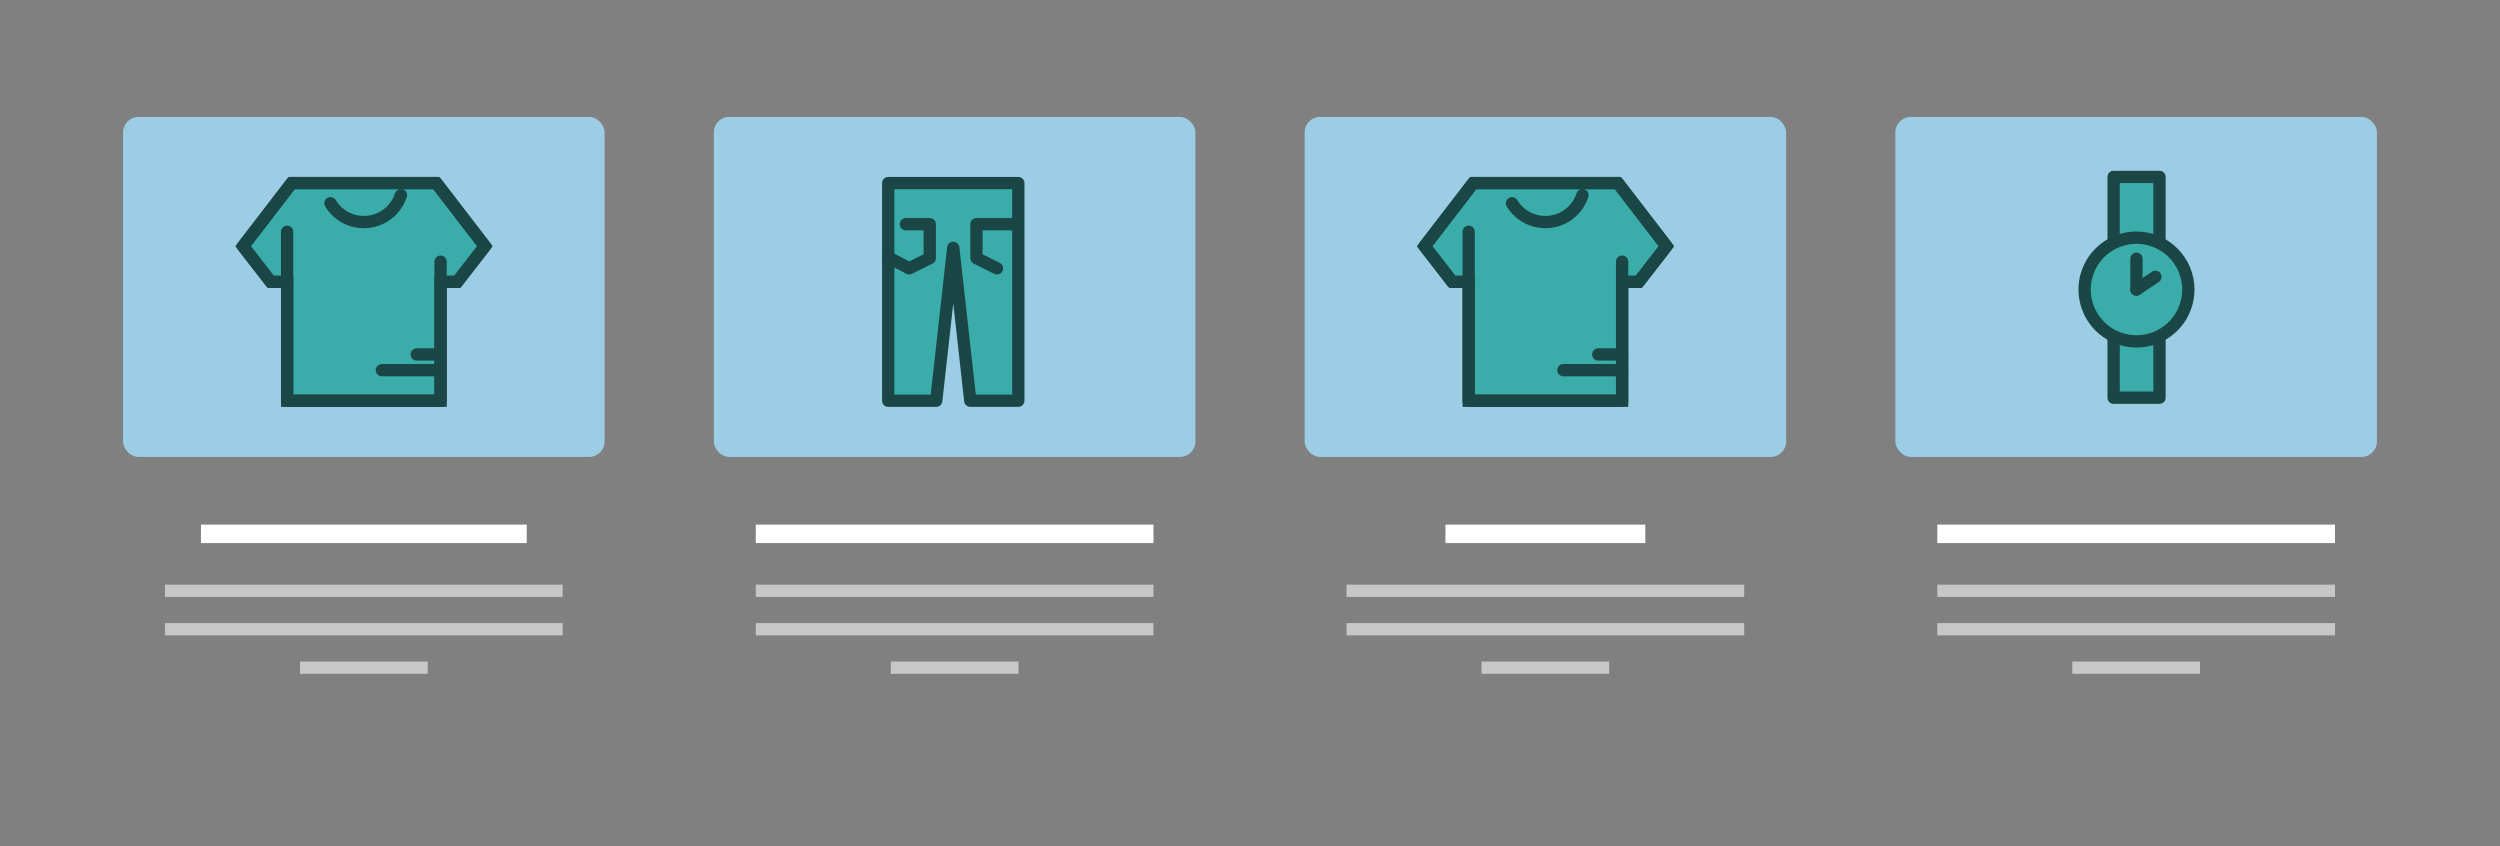 <svg width="325" height="110" viewBox="0 0 325 110" fill="none" xmlns="http://www.w3.org/2000/svg">
<rect x="0" y="0" width="325" height="110" fill="#808080" stroke="none"/>
<rect x="16" y="15.2" width="62.6" height="44.2" rx="2" fill="#9CCDE4"/>
<path d="M47.319 23.8H37.909L31.6 32.009L35.196 36.641H37.334V52.095H57.279V36.641H59.45L63.039 32.009L56.729 23.8H47.319Z" fill="#3AADAA" stroke="#1A4746" stroke-width="1.6"/>
<path d="M37.327 36.642H35.189L31.6 32.009L37.909 23.8H56.729L63.039 32.009L59.442 36.642H57.272" stroke="#1A4746" stroke-width="1.6" stroke-linecap="round" stroke-linejoin="round"/>
<path d="M57.271 34.019V52.095H37.326V30.134" stroke="#1A4746" stroke-width="1.6" stroke-linecap="round" stroke-linejoin="round"/>
<path d="M52.12 25.37C51.819 26.293 51.26 27.11 50.508 27.725C49.756 28.339 48.843 28.725 47.879 28.836C46.914 28.947 45.938 28.779 45.066 28.352C44.194 27.924 43.464 27.255 42.961 26.425" stroke="#1A4746" stroke-width="1.6" stroke-linecap="round" stroke-linejoin="round"/>
<path d="M57.272 46.078H54.172" stroke="#1A4746" stroke-width="1.6" stroke-linecap="round" stroke-linejoin="round"/>
<path d="M57.272 48.124H49.641" stroke="#1A4746" stroke-width="1.6" stroke-linecap="round" stroke-linejoin="round"/>
<path d="M26.125 69.4H68.475" stroke="white" stroke-width="2.4"/>
<path d="M21.449 76.8H73.149" stroke="#C7C7C7" stroke-width="1.6"/>
<path d="M21.449 81.8H73.149" stroke="#C7C7C7" stroke-width="1.6"/>
<path d="M39 86.8H55.6" stroke="#C7C7C7" stroke-width="1.6"/>
<rect x="92.801" y="15.2" width="62.6" height="44.2" rx="2" fill="#9CCDE4"/>
<path d="M132.38 52.095H126.138L123.923 32.218L121.708 52.095H115.469V23.8H132.38V52.095Z" fill="#3AADAA" stroke="#1A4746" stroke-width="1.6" stroke-linecap="round" stroke-linejoin="round"/>
<path d="M117.771 29.142H120.865V33.555L118.193 34.885L115.469 33.454" stroke="#1A4746" stroke-width="1.6" stroke-linecap="round" stroke-linejoin="round"/>
<path d="M132.332 29.142H126.938V33.555L129.61 34.885" stroke="#1A4746" stroke-width="1.6" stroke-linecap="round" stroke-linejoin="round"/>
<path d="M98.25 69.4H149.95" stroke="white" stroke-width="2.4"/>
<path d="M98.25 76.8H149.95" stroke="#C7C7C7" stroke-width="1.6"/>
<path d="M98.25 81.8H149.95" stroke="#C7C7C7" stroke-width="1.6"/>
<path d="M115.801 86.8H132.401" stroke="#C7C7C7" stroke-width="1.6"/>
<rect x="169.6" y="15.2" width="62.6" height="44.2" rx="2" fill="#9CCDE4"/>
<path d="M200.919 23.8H191.508L185.199 32.009L188.796 36.641H190.934V52.095H210.879V36.641H213.049L216.638 32.009L210.329 23.8H200.919Z" fill="#3AADAA" stroke="#1A4746" stroke-width="1.6"/>
<path d="M190.926 36.642H188.788L185.199 32.009L191.508 23.8H210.329L216.638 32.009L213.042 36.642H210.871" stroke="#1A4746" stroke-width="1.6" stroke-linecap="round" stroke-linejoin="round"/>
<path d="M210.871 34.019V52.095H190.926V30.134" stroke="#1A4746" stroke-width="1.6" stroke-linecap="round" stroke-linejoin="round"/>
<path d="M205.719 25.37C205.419 26.293 204.859 27.11 204.107 27.725C203.356 28.339 202.443 28.725 201.479 28.836C200.514 28.947 199.538 28.779 198.666 28.352C197.794 27.924 197.063 27.255 196.561 26.425" stroke="#1A4746" stroke-width="1.6" stroke-linecap="round" stroke-linejoin="round"/>
<path d="M210.871 46.078H207.771" stroke="#1A4746" stroke-width="1.6" stroke-linecap="round" stroke-linejoin="round"/>
<path d="M210.871 48.124H203.24" stroke="#1A4746" stroke-width="1.6" stroke-linecap="round" stroke-linejoin="round"/>
<path d="M187.906 69.4H213.89" stroke="white" stroke-width="2.4"/>
<path d="M175.049 76.8H226.749" stroke="#C7C7C7" stroke-width="1.6"/>
<path d="M175.049 81.8H226.749" stroke="#C7C7C7" stroke-width="1.6"/>
<path d="M192.6 86.8H209.2" stroke="#C7C7C7" stroke-width="1.6"/>
<rect x="246.4" y="15.2" width="62.6" height="44.2" rx="2" fill="#9CCDE4"/>
<path d="M280.734 42.743H274.77V51.7H280.734V42.743Z" fill="#3AADAA" stroke="#1A4746" stroke-width="1.6" stroke-linecap="round" stroke-linejoin="round"/>
<path d="M280.734 23H274.77V31.956H280.734V23Z" fill="#3AADAA" stroke="#1A4746" stroke-width="1.6" stroke-linecap="round" stroke-linejoin="round"/>
<path d="M284.484 37.64C284.483 38.974 284.088 40.277 283.347 41.385C282.606 42.494 281.553 43.358 280.321 43.868C279.089 44.378 277.734 44.511 276.426 44.251C275.119 43.991 273.917 43.349 272.975 42.406C272.032 41.463 271.39 40.262 271.13 38.955C270.869 37.647 271.003 36.291 271.513 35.06C272.023 33.828 272.887 32.775 273.995 32.034C275.104 31.293 276.407 30.898 277.741 30.897C279.529 30.897 281.244 31.608 282.509 32.872C283.773 34.137 284.484 35.852 284.484 37.64Z" fill="#3AADAA" stroke="#1A4746" stroke-width="1.6" stroke-linecap="round" stroke-linejoin="round"/>
<path d="M277.74 37.64V33.638" stroke="#1A4746" stroke-width="1.6" stroke-linecap="round" stroke-linejoin="round"/>
<path d="M277.74 37.64L280.206 35.989" stroke="#1A4746" stroke-width="1.6" stroke-linecap="round" stroke-linejoin="round"/>
<path d="M251.85 69.4H303.55" stroke="white" stroke-width="2.4"/>
<path d="M251.85 76.8H303.55" stroke="#C7C7C7" stroke-width="1.6"/>
<path d="M251.85 81.8H303.55" stroke="#C7C7C7" stroke-width="1.6"/>
<path d="M269.4 86.8H286" stroke="#C7C7C7" stroke-width="1.6"/>
</svg>
